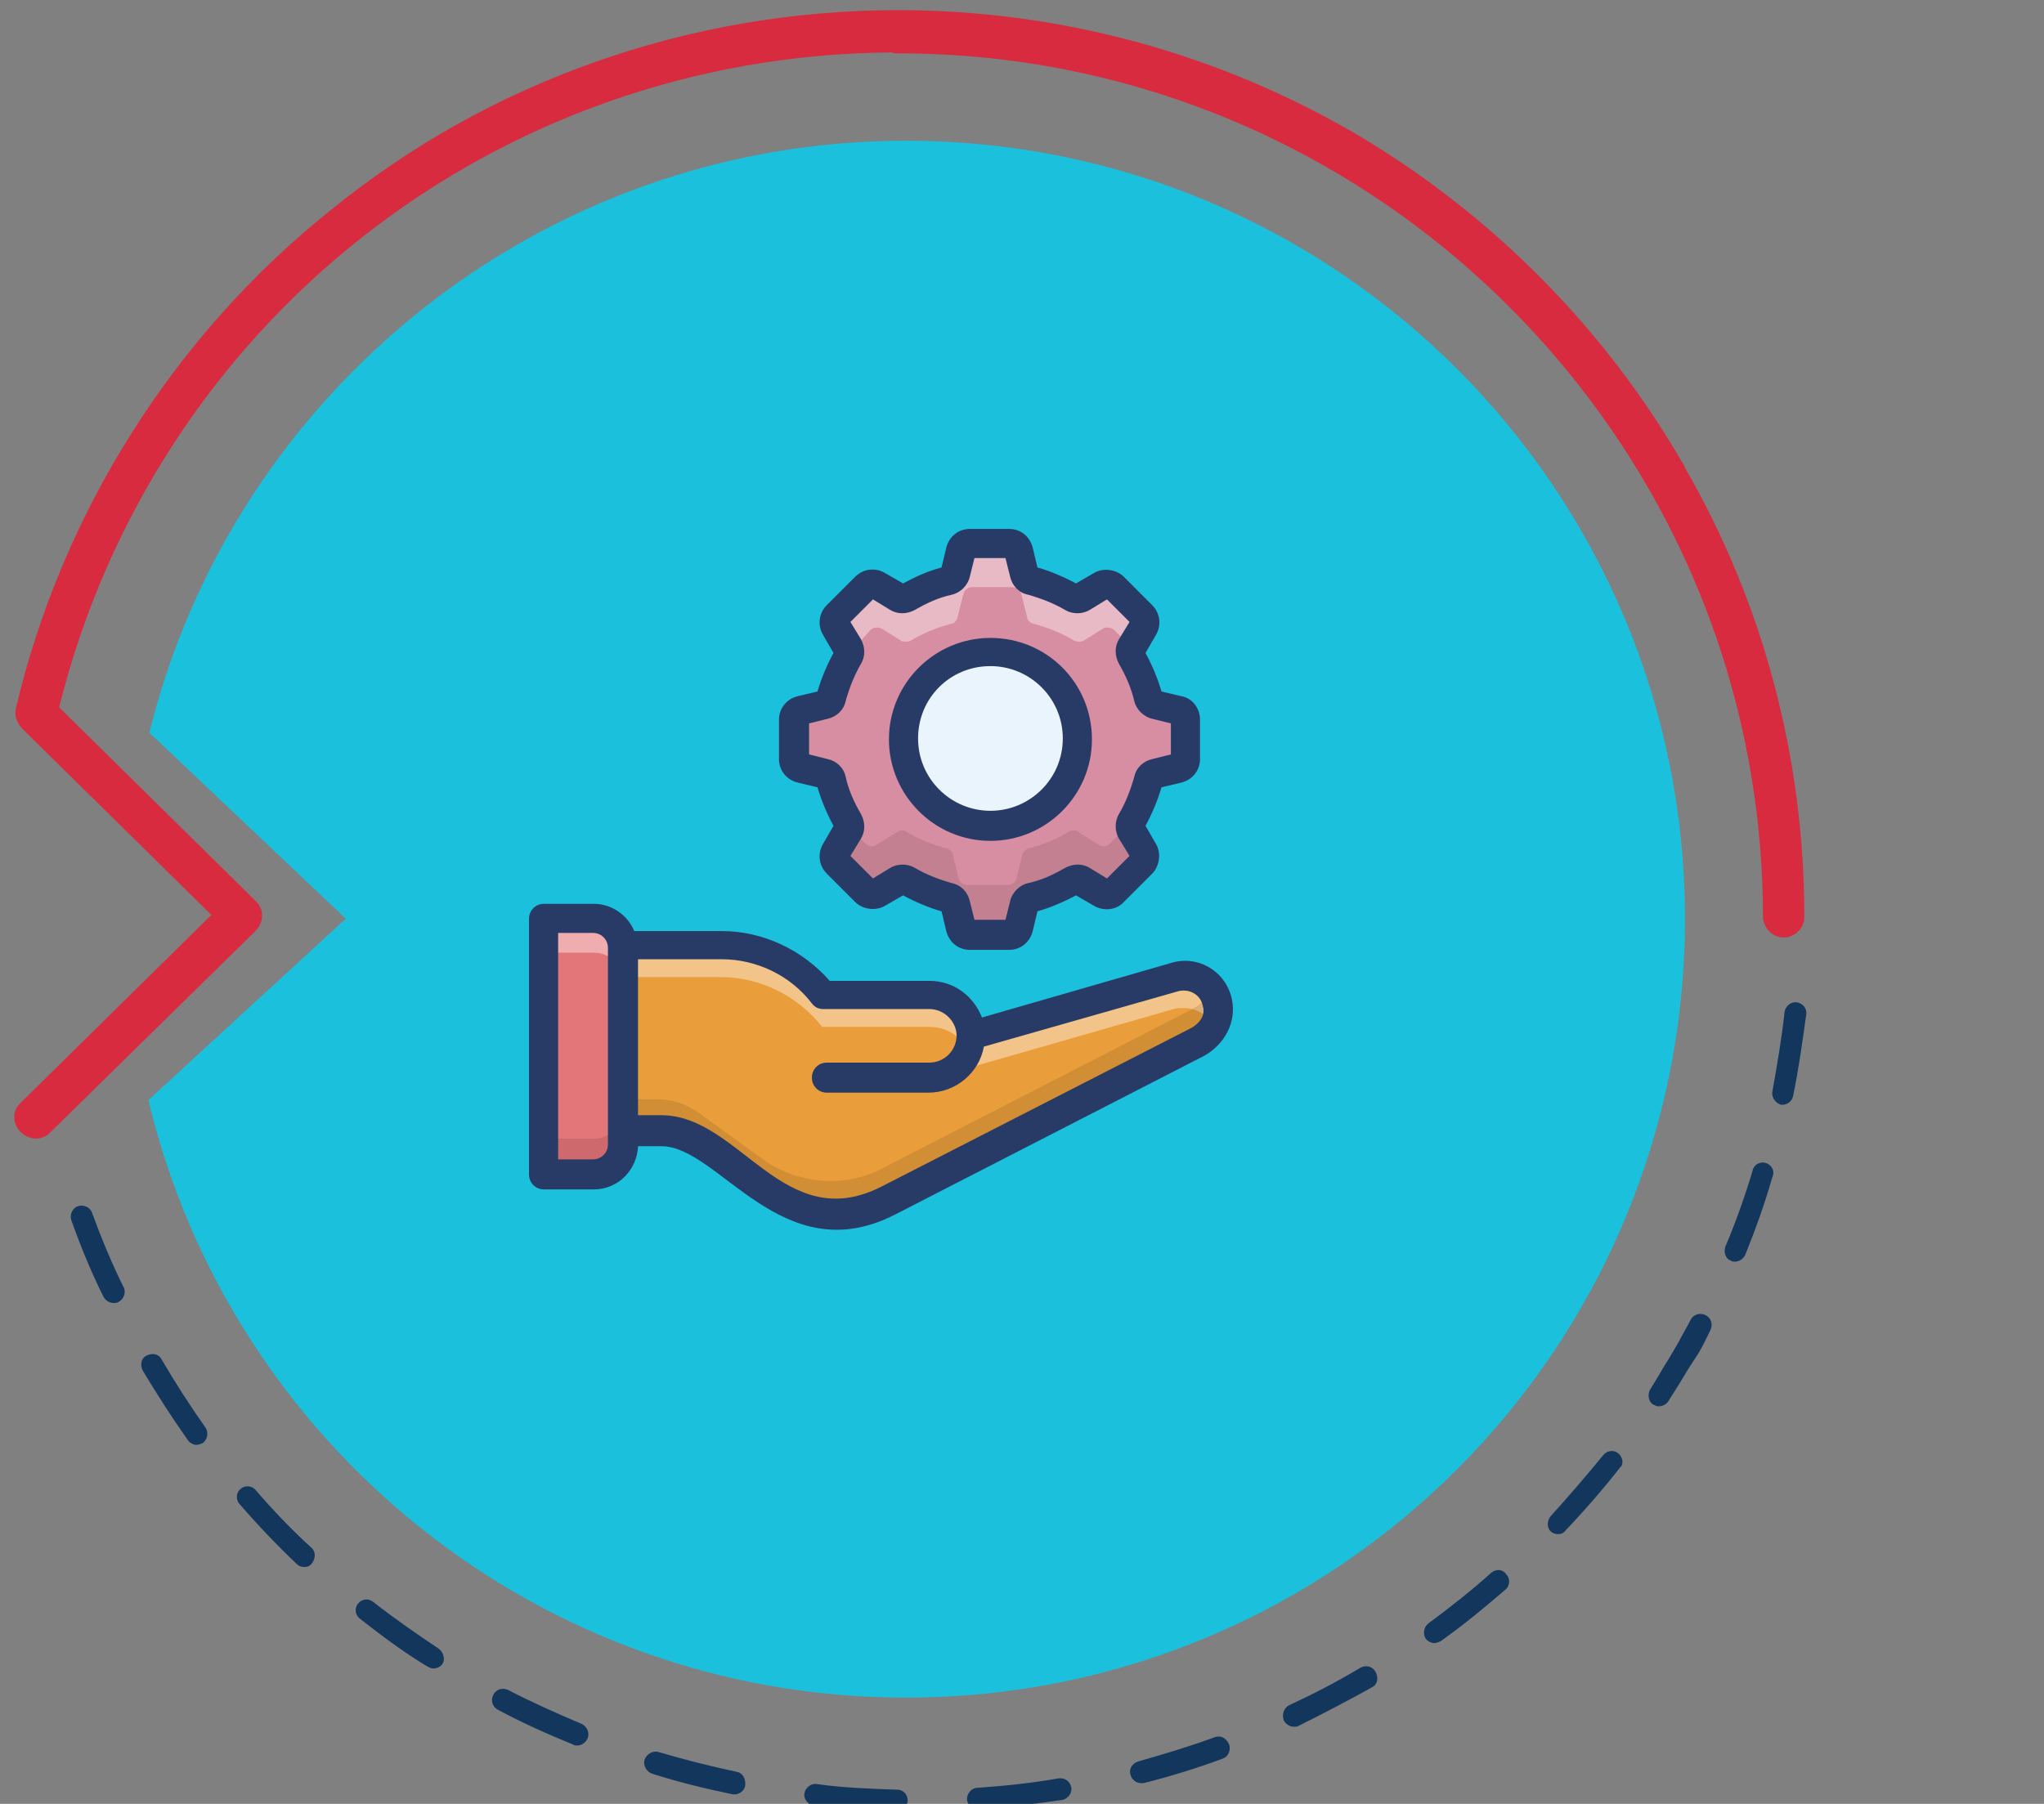 <?xml version="1.0" encoding="utf-8"?>
<!-- Generator: Adobe Illustrator 23.0.0, SVG Export Plug-In . SVG Version: 6.00 Build 0)  -->
<svg version="1.1" id="Layer_1" xmlns:serif="http://www.serif.com/"
	 xmlns="http://www.w3.org/2000/svg" xmlns:xlink="http://www.w3.org/1999/xlink" x="0px" y="0px" viewBox="0 0 906.3 800"
	 style="enable-background:new 0 0 906.3 800;" xml:space="preserve">
<rect x="0" y="0" width="906.3" height="800" fill="#808080" stroke="none"/>
<style type="text/css">
	.st0{fill:#1BC0DC;}
	.st1{fill:#D82B3F;}
	.st2{fill:#13365D;}
	.st3{fill:#EA9D3B;}
	.st4{fill:#FFFFFF;}
	.st5{fill:#F3C489;}
	.st6{fill:#E5E5E5;}
	.st7{fill:#D28E35;}
	.st8{fill:#D9B07C;}
	.st9{fill:#E27679;}
	.st10{fill:#EFADAF;}
	.st11{fill:#CE6A6E;}
	.st12{fill:#D78DA2;}
	.st13{fill:#E7BAC6;}
	.st14{fill:#C28091;}
	.st15{fill:#EAF4FC;}
	.st16{fill:#283B66;}
</style>
<g transform="matrix(4.167,0,0,4.167,-12960,-1301)">
	<g transform="matrix(1,0,0,1,24.213,-336.005)">
		<path class="st0" d="M3182.33,663.2c-38.9,0-71.6,26.9-80.5,63l20.9,19.8l-21,19.3c8.7,36.5,41.5,63.6,80.6,63.6
			c45.8,0,82.9-37.1,82.9-82.9C3265.23,700.3,3228.13,663.2,3182.33,663.2z"/>
	</g>
	<g transform="matrix(1,0,0,1,24.213,-336.005)">
		<path class="st1" d="M3275.73,748c1.2,0,2.2-1,2.2-2.2c0-17-4.4-33.4-12.7-47.8c0-0.1-0.1-0.3-0.2-0.4
			c-8.3-14.4-20.3-26.5-34.6-35c-14.8-8.7-31.7-13.3-48.9-13.3c-11.2,0-22.1,1.9-32.5,5.6c-10.1,3.6-19.4,8.8-27.8,15.6
			c-16.8,13.4-28.7,32.3-33.6,53.1c-0.2,0.7,0.1,1.5,0.6,2.1l20.2,19.9l-20.3,20c-0.9,0.8-0.9,2.2,0,3.1c0.4,0.4,1,0.7,1.6,0.7
			s1.1-0.2,1.5-0.6l21.9-21.5c0.4-0.4,0.7-1,0.7-1.6s-0.2-1.1-0.7-1.6l-20.9-20.6c10.2-40.9,46.4-69.4,88.6-69.7
			c0.2,0.1,0.4,0.1,0.7,0.1c50.7,0,92,41.3,92,92C3273.63,747,3274.53,748,3275.73,748z"/>
	</g>
	<g transform="matrix(1,0,0,1,24.213,-336.005)">
		<path class="st2" d="M3147.83,831.7c-2.6-1.1-5.3-2.3-7.8-3.6c-0.6-0.3-1.3-0.1-1.6,0.5s-0.1,1.3,0.5,1.6c2.6,1.4,5.3,2.6,8,3.7
			c0.1,0.1,0.3,0.1,0.4,0.1c0.5,0,0.9-0.3,1.1-0.7C3148.73,832.7,3148.43,832,3147.83,831.7z"/>
	</g>
	<g transform="matrix(1,0,0,1,24.213,-336.005)">
		<path class="st2" d="M3164.33,836.8c-2.8-0.6-5.6-1.3-8.3-2.1c-0.6-0.2-1.3,0.2-1.5,0.8s0.2,1.3,0.8,1.5c2.8,0.9,5.7,1.6,8.6,2.2
			c0.1,0,0.2,0,0.2,0c0.5,0,1-0.4,1.1-0.9C3165.33,837.5,3164.93,836.9,3164.33,836.8z"/>
	</g>
	<g transform="matrix(1,0,0,1,24.213,-336.005)">
		<path class="st2" d="M3181.43,838.7c-2.9-0.1-5.8-0.2-8.6-0.6c-0.6-0.1-1.2,0.4-1.3,1s0.4,1.2,1,1.3c2.9,0.3,5.9,0.5,8.8,0.6l0,0
			c0.6,0,1.1-0.5,1.2-1.1C3182.53,839.2,3182.03,838.7,3181.43,838.7z"/>
	</g>
	<g transform="matrix(1,0,0,1,24.213,-336.005)">
		<path class="st2" d="M3132.63,823.7c-2.4-1.6-4.7-3.2-7-5c-0.5-0.4-1.2-0.3-1.6,0.2s-0.3,1.2,0.2,1.6c2.3,1.8,4.7,3.6,7.2,5.1
			c0.2,0.1,0.4,0.2,0.6,0.2c0.4,0,0.8-0.2,1-0.5C3133.33,824.8,3133.13,824.1,3132.63,823.7z"/>
	</g>
	<g transform="matrix(1,0,0,1,24.213,-336.005)">
		<path class="st2" d="M3095.73,777.3c-0.2-0.6-0.9-0.9-1.5-0.7s-0.9,0.9-0.7,1.5c1,2.8,2.1,5.5,3.4,8.1c0.2,0.4,0.6,0.7,1.1,0.7
			c0.2,0,0.3,0,0.5-0.1c0.6-0.3,0.8-1,0.6-1.5C3097.83,782.7,3096.73,780,3095.73,777.3z"/>
	</g>
	<g transform="matrix(1,0,0,1,24.213,-336.005)">
		<path class="st2" d="M3113.13,806.8c-0.4-0.5-1.2-0.5-1.6-0.1c-0.5,0.4-0.5,1.2-0.1,1.6c1.9,2.2,4,4.4,6.1,6.4
			c0.2,0.2,0.5,0.3,0.8,0.3s0.6-0.1,0.8-0.4c0.4-0.5,0.4-1.2,0-1.6C3117.03,811.1,3115.03,809,3113.13,806.8z"/>
	</g>
	<g transform="matrix(1,0,0,1,24.213,-336.005)">
		<path class="st2" d="M3103.13,792.9c-0.3-0.6-1-0.7-1.6-0.4s-0.7,1-0.4,1.6c1.5,2.5,3.1,5,4.8,7.4c0.2,0.3,0.6,0.5,0.9,0.5
			c0.2,0,0.5-0.1,0.7-0.2c0.5-0.4,0.6-1.1,0.3-1.6C3106.13,797.8,3104.53,795.3,3103.13,792.9z"/>
	</g>
	<g transform="matrix(1,0,0,1,24.213,-336.005)">
		<path class="st2" d="M3258.13,802.9c-0.5-0.4-1.2-0.3-1.6,0.2c-1.8,2.2-3.7,4.4-5.6,6.5c-0.4,0.5-0.4,1.2,0,1.6
			c0.2,0.2,0.5,0.3,0.8,0.3s0.6-0.1,0.8-0.4c2-2.1,4-4.4,5.8-6.7C3258.73,804.1,3258.63,803.3,3258.13,802.9z"/>
	</g>
	<g transform="matrix(1,0,0,1,24.213,-336.005)">
		<path class="st2" d="M3273.83,772c-0.6-0.2-1.3,0.2-1.4,0.8c-0.8,2.7-1.8,5.5-2.9,8.1c-0.2,0.6,0,1.3,0.6,1.5
			c0.1,0.1,0.3,0.1,0.4,0.1c0.5,0,0.9-0.3,1.1-0.7c1.1-2.7,2.1-5.5,2.9-8.3C3274.83,772.8,3274.43,772.2,3273.83,772z"/>
	</g>
	<g transform="matrix(1,0,0,1,24.213,-336.005)">
		<path class="st2" d="M3267.43,788.2c-0.6-0.3-1.3-0.1-1.6,0.5c-0.4,0.8-0.9,1.6-1.3,2.4l-1,1.7c-0.7,1.1-1.3,2.2-2,3.3
			c-0.3,0.5-0.2,1.3,0.3,1.6c0.2,0.1,0.4,0.2,0.6,0.2c0.4,0,0.8-0.2,1-0.5c0.7-1.1,1.4-2.2,2.1-3.4l1.1-1.7l0,0
			c0.5-0.8,0.9-1.7,1.3-2.5C3268.23,789.2,3268.03,788.5,3267.43,788.2z"/>
	</g>
	<g transform="matrix(1,0,0,1,24.213,-336.005)">
		<path class="st2" d="M3198.53,837.5c-2.8,0.5-5.7,0.8-8.6,1c-0.6,0-1.1,0.6-1.1,1.2c0,0.6,0.6,1.1,1.2,1.1h0.1
			c2.9-0.2,5.9-0.6,8.8-1c0.6-0.1,1.1-0.7,1-1.3C3199.83,837.8,3199.23,837.4,3198.53,837.5z"/>
	</g>
	<g transform="matrix(1,0,0,1,24.213,-336.005)">
		<path class="st2" d="M3277.13,754.9c-0.6-0.1-1.2,0.4-1.3,1c-0.3,2.8-0.8,5.7-1.3,8.5c-0.1,0.6,0.3,1.2,0.9,1.4c0.1,0,0.2,0,0.2,0
			c0.5,0,1-0.4,1.1-0.9c0.6-2.9,1-5.8,1.4-8.7C3278.23,755.5,3277.73,755,3277.13,754.9z"/>
	</g>
	<g transform="matrix(1,0,0,1,24.213,-336.005)">
		<path class="st2" d="M3215.23,833.1c-2.7,1-5.4,1.8-8.2,2.6c-0.6,0.2-1,0.8-0.8,1.4c0.1,0.5,0.6,0.9,1.1,0.9c0.1,0,0.2,0,0.3,0
			c2.8-0.7,5.7-1.6,8.4-2.6c0.6-0.2,0.9-0.9,0.7-1.5C3216.43,833.2,3215.83,832.9,3215.23,833.1z"/>
	</g>
	<g transform="matrix(1,0,0,1,24.213,-336.005)">
		<path class="st2" d="M3244.63,815.6c-2.1,1.9-4.4,3.7-6.7,5.4c-0.5,0.4-0.6,1.1-0.3,1.6c0.2,0.3,0.6,0.5,0.9,0.5
			c0.2,0,0.5-0.1,0.7-0.2c2.4-1.7,4.7-3.6,6.9-5.5c0.5-0.4,0.5-1.2,0.1-1.6C3245.83,815.2,3245.13,815.2,3244.63,815.6z"/>
	</g>
	<g transform="matrix(1,0,0,1,24.213,-336.005)">
		<path class="st2" d="M3230.73,825.7c-2.5,1.5-5,2.8-7.6,4c-0.6,0.3-0.8,1-0.6,1.6c0.2,0.4,0.6,0.7,1.1,0.7c0.2,0,0.3,0,0.5-0.1
			c2.6-1.3,5.3-2.7,7.8-4.1c0.6-0.3,0.7-1,0.4-1.6C3232.03,825.6,3231.33,825.4,3230.73,825.7z"/>
	</g>
	<g transform="matrix(1,0,0,1,3174.31,-741.59)">
		<path class="st3" d="M39.13,1164l21.7-6.2c2-0.6,4.1,0.7,4.6,2.8c0.3,1.7-0.5,3.4-2.1,4.1l-33,16.9c-4.1,2.1-9,1.7-12.7-1l-6.9-5
			c-1.3-0.9-2.8-1.4-4.4-1.4h-4.2v-19.7h10.5c4.2,0,8.2,2,10.8,5.3h11.3c2.4,0,4.4,2,4.4,4.4s-2,4.4-4.4,4.4h-10.9L39.13,1164z"/>
	</g>
	<g transform="matrix(1,0,0,1,3174.31,-741.59)">
		<path class="st4" d="M39.13,1164c-0.1-2.4-2-4.3-4.4-4.3h-11.4c-2.6-3.3-6.6-5.3-10.8-5.3H2.13l0,0h10.4c4.2,0,8.2,1.9,10.8,5.3
			h11.3C37.03,1159.7,39.03,1161.6,39.13,1164L39.13,1164 M65.13,1159.7c-0.4-0.8-1.1-1.5-1.9-1.8
			C64.03,1158.2,64.73,1158.8,65.13,1159.7z"/>
	</g>
	<g transform="matrix(1,0,0,1,3174.31,-741.59)">
		<path class="st5" d="M39.13,1167.4c0-0.6-0.1-1.1-0.3-1.6l0,0c-0.2-0.5-0.6-1-1-1.5c-0.8-0.8-1.9-1.2-3.1-1.2h-11.4
			c-2.6-3.3-6.6-5.3-10.8-5.3H2.13v-3.3v-0.2h10.5c4.2,0,8.2,2,10.8,5.3h11.3c2.4,0,4.4,1.9,4.4,4.3l0,0l0,0l21.7-6.2
			c0.3-0.1,0.7-0.1,1-0.1c0.5,0,0.9,0.1,1.3,0.3c0.8,0.3,1.5,1,1.9,1.8v0.1c-0.1-0.3-0.3-0.5-0.4-0.7c-0.3,0.9-1,1.7-1.9,2.1h-0.1
			c-0.3-0.1-0.6-0.1-0.9-0.1s-0.7,0-1,0.1L39.13,1167.4z"/>
	</g>
	<g transform="matrix(1,0,0,1,3174.31,-741.59)">
		<path class="st6" d="M24.73,1182.9c-2.5,0-5-0.8-7.2-2.3l-6.9-5c-1.3-0.9-2.8-1.4-4.4-1.4h-4.1l0,0h4.1c1.6,0,3.1,0.5,4.4,1.4
			l6.9,5C19.73,1182.1,22.23,1182.9,24.73,1182.9c1.9,0,3.8-0.4,5.6-1.4l33-16.9c1.6-0.7,2.5-2.4,2.1-4.1c-0.1-0.2-0.1-0.5-0.2-0.7
			c0.1,0.2,0.2,0.5,0.2,0.7s0.1,0.5,0.1,0.7c0,1.4-0.8,2.7-2.2,3.3l-33,16.9C28.53,1182.4,26.63,1182.9,24.73,1182.9z"/>
	</g>
	<g transform="matrix(1,0,0,1,3174.31,-741.59)">
		<path class="st7" d="M24.73,1182.9c-2.5,0-5-0.8-7.2-2.3l-6.9-5c-1.3-0.9-2.8-1.4-4.4-1.4h-4.1v-3.4h3.6c1.6,0,3.1,0.5,4.4,1.4
			l6.9,5c2.1,1.5,4.6,2.3,7.2,2.3c1.9,0,3.8-0.4,5.6-1.4l32.9-16.9c1,0.3,1.8,0.9,2.3,1.8c0.3-0.5,0.5-1.1,0.5-1.7
			c0-0.2,0-0.5-0.1-0.7c-0.1-0.3-0.1-0.5-0.2-0.7l0,0c0.1,0.2,0.2,0.4,0.2,0.7c0.3,1.7-0.5,3.4-2.1,4.1l-33,16.9
			C28.53,1182.4,26.63,1182.9,24.73,1182.9z"/>
	</g>
	<g transform="matrix(1,0,0,1,3174.31,-741.59)">
		<path class="st8" d="M65.03,1163c-0.5-0.9-1.3-1.5-2.3-1.8h0.1c0.9-0.4,1.6-1.2,1.9-2.1c0.2,0.2,0.3,0.4,0.4,0.7
			c0.1,0.2,0.2,0.5,0.2,0.7s0.1,0.5,0.1,0.7C65.53,1161.8,65.33,1162.4,65.03,1163z"/>
	</g>
	<g transform="matrix(1,0,0,1,3174.31,-741.59)">
		<path class="st9" d="M2.13,1154.6v21c0,1.7-1.4,3.1-3.1,3.1h-5.3v-27.2h5.3C0.73,1151.5,2.13,1152.9,2.13,1154.6z"/>
	</g>
	<g transform="matrix(1,0,0,1,3174.31,-741.59)">
		<path class="st4" d="M2.13,1154.6c0-0.4-0.1-0.8-0.2-1.2c0.1,0.3,0.2,0.7,0.2,1.1V1154.6z"/>
	</g>
	<g transform="matrix(1,0,0,1,3174.31,-741.59)">
		<path class="st5" d="M2.13,1158.3v-0.1v-3.6v-0.1v0.1V1158.3z"/>
	</g>
	<g transform="matrix(1,0,0,1,3174.31,-741.59)">
		<rect x="-6.27" y="1151.5" class="st4" width="0" height="3.7"/>
	</g>
	<g transform="matrix(1,0,0,1,3174.31,-741.59)">
		<path class="st10" d="M2.13,1158.2c-0.1-1.7-1.4-3-3.1-3h-5.3v-3.7h5.3c1.3,0,2.4,0.8,2.9,1.9c0.2,0.4,0.2,0.8,0.2,1.2
			C2.13,1154.6,2.13,1158.2,2.13,1158.2z"/>
	</g>
	<g transform="matrix(1,0,0,1,3174.31,-741.59)">
		<path class="st6" d="M-0.97,1178.7h-5.3v-3.7l0,0v3.7H-0.97z M0.83,1178.1c0.8-0.6,1.3-1.5,1.3-2.5v-1.5l0,0v1.5
			C2.13,1176.6,1.63,1177.6,0.83,1178.1z"/>
	</g>
	<g transform="matrix(1,0,0,1,3174.31,-741.59)">
		<path class="st7" d="M2.13,1174.1L2.13,1174.1v-2.1v-0.1V1174.1z"/>
	</g>
	<g transform="matrix(1,0,0,1,3174.31,-741.59)">
		<path class="st11" d="M-0.97,1178.7h-5.3v-3.7h5.3c1.7,0,3.1-1.3,3.1-3v3.6c0,1.1-0.5,2-1.3,2.5
			C0.33,1178.5-0.27,1178.7-0.97,1178.7z"/>
	</g>
	<g transform="matrix(1,0,0,1,3174.31,-741.59)">
		<path class="st12" d="M61.93,1130.4v4.2c0,0.5-0.3,0.9-0.8,1l-2.4,0.6c-0.4,0.1-0.7,0.4-0.7,0.7c-0.4,1.5-1,3-1.8,4.3
			c-0.2,0.3-0.2,0.7,0,1l1.3,2.1c0.2,0.4,0.2,0.9-0.1,1.3l-3,3c-0.3,0.3-0.9,0.4-1.3,0.1l-2.1-1.3c-0.3-0.2-0.7-0.2-1,0
			c-1.3,0.8-2.8,1.4-4.3,1.8c-0.4,0.1-0.7,0.4-0.7,0.7l-0.6,2.4c-0.1,0.5-0.5,0.8-1,0.8h-4.2c-0.5,0-0.9-0.3-1-0.8l-0.6-2.4
			c-0.1-0.4-0.4-0.7-0.7-0.7c-1.5-0.4-3-1-4.3-1.8c-0.3-0.2-0.7-0.2-1,0l-2.1,1.3c-0.4,0.2-0.9,0.2-1.3-0.1l-3-3
			c-0.3-0.3-0.4-0.9-0.1-1.3l1.3-2.1c0.2-0.3,0.2-0.7,0-1c-0.8-1.3-1.4-2.8-1.8-4.3c-0.1-0.4-0.4-0.7-0.7-0.7l-2.4-0.6
			c-0.5-0.1-0.8-0.5-0.8-1v-4.2c0-0.5,0.3-0.9,0.8-1l2.4-0.6c0.4-0.1,0.7-0.4,0.7-0.7c0.4-1.5,1-3,1.8-4.3c0.2-0.3,0.2-0.7,0-1
			l-1.3-2.1c-0.2-0.4-0.2-0.9,0.1-1.3l3-3c0.3-0.3,0.9-0.4,1.3-0.1l2.1,1.3c0.3,0.2,0.7,0.2,1,0c1.3-0.8,2.8-1.4,4.3-1.8
			c0.4-0.1,0.7-0.4,0.7-0.7l0.6-2.4c0.1-0.5,0.5-0.8,1-0.8h4.2c0.5,0,0.9,0.3,1,0.8l0.6,2.4c0.1,0.4,0.4,0.7,0.7,0.7
			c1.5,0.4,3,1,4.3,1.8c0.3,0.2,0.7,0.2,1,0l2.1-1.3c0.4-0.2,0.9-0.2,1.3,0.1l3,3c0.3,0.3,0.4,0.9,0.1,1.3l-1.3,2.1
			c-0.2,0.3-0.2,0.7,0,1c0.8,1.3,1.4,2.8,1.8,4.3c0.1,0.4,0.4,0.7,0.7,0.7l2.4,0.6C61.63,1129.5,61.93,1129.9,61.93,1130.4z"/>
	</g>
	<g transform="matrix(1,0,0,1,3174.31,-741.59)">
		<path class="st4" d="M56.13,1123.1L56.13,1123.1v-0.1V1123.1z M26.43,1123.1L26.43,1123.1L26.43,1123.1L26.43,1123.1z
			 M26.33,1122.9c0-0.1-0.1-0.1-0.1-0.2l-1.1-1.8l1.1,1.8C26.33,1122.7,26.33,1122.8,26.33,1122.9z M56.13,1122.8c0,0,0-0.1,0.1-0.1
			l1.3-2.1c0.2-0.3,0.2-0.6,0.1-0.8c0.1,0.3,0.1,0.6-0.1,0.8L56.13,1122.8C56.23,1122.7,56.13,1122.8,56.13,1122.8z M57.63,1119.7
			L57.63,1119.7L57.63,1119.7z M24.93,1119.6c0-0.1,0.1-0.2,0.2-0.3l3-3c0.1-0.1,0.2-0.2,0.4-0.2c-0.1,0-0.3,0.1-0.4,0.2l-3,3
			C25.03,1119.4,24.93,1119.5,24.93,1119.6z M55.93,1117.9l-1.5-1.5c-0.1-0.1-0.2-0.2-0.3-0.2c0.1,0,0.2,0.1,0.3,0.2L55.93,1117.9z
			 M50.73,1117.6c0.1,0,0.2-0.1,0.3-0.1l1.5-0.9l-1.5,0.9C50.93,1117.6,50.83,1117.6,50.73,1117.6z M31.73,1117.6
			c-0.1,0-0.2-0.1-0.3-0.1l-2.1-1.3c-0.1,0-0.1-0.1-0.2-0.1c0.1,0,0.1,0.1,0.2,0.1l2.1,1.3C31.53,1117.6,31.63,1117.6,31.73,1117.6z
			 M50.23,1117.6c-0.1,0-0.2-0.1-0.3-0.1c-0.7-0.4-1.3-0.7-2.1-1c0.7,0.3,1.4,0.6,2.1,1C50.03,1117.5,50.13,1117.6,50.23,1117.6z
			 M32.33,1117.6c0.1,0,0.1-0.1,0.2-0.1c0.4-0.2,0.8-0.5,1.3-0.7c-0.4,0.2-0.9,0.4-1.3,0.7C32.43,1117.5,32.43,1117.6,32.33,1117.6z
			 M35.93,1116c0.3-0.1,0.6-0.2,0.9-0.3c0.4-0.1,0.7-0.4,0.7-0.7l0.2-0.9l-0.2,0.9c-0.1,0.4-0.4,0.7-0.7,0.7
			C36.53,1115.8,36.23,1115.9,35.93,1116z M46.23,1115.9c-0.2-0.1-0.4-0.1-0.5-0.1c-0.4-0.1-0.7-0.4-0.7-0.7l-0.6-2.4
			c-0.1-0.3-0.3-0.6-0.6-0.7c0.3,0.1,0.6,0.4,0.6,0.7l0.6,2.4c0.1,0.4,0.4,0.7,0.7,0.7C45.83,1115.8,46.03,1115.8,46.23,1115.9z"/>
	</g>
	<g transform="matrix(1,0,0,1,3174.31,-741.59)">
		<path class="st13" d="M26.43,1123.1L26.43,1123.1c0-0.1,0-0.2-0.1-0.2c0-0.1-0.1-0.1-0.1-0.2l-1.1-1.8l-0.2-0.4
			c-0.2-0.3-0.2-0.7-0.1-1c0-0.1,0.1-0.2,0.2-0.3l3-3c0.1-0.1,0.3-0.2,0.4-0.2s0.2-0.1,0.3-0.1c0.1,0,0.2,0,0.4,0.1
			c0.1,0,0.1,0.1,0.2,0.1l2.1,1.3c0.1,0.1,0.2,0.1,0.3,0.1c0.1,0,0.2,0,0.2,0c0.1,0,0.2,0,0.3-0.1c0.1,0,0.1-0.1,0.2-0.1
			c0.4-0.2,0.8-0.5,1.3-0.7c0.7-0.3,1.4-0.6,2.2-0.9c0.3-0.1,0.6-0.2,0.9-0.3c0.4-0.1,0.7-0.4,0.7-0.7l0.2-0.9l0.4-1.5
			c0.1-0.5,0.5-0.8,1-0.8h4.2c0.1,0,0.2,0,0.4,0.1c0.3,0.1,0.6,0.4,0.6,0.7l0.6,2.4c0.1,0.4,0.4,0.7,0.7,0.7c0.2,0,0.4,0.1,0.5,0.1
			c0.6,0.2,1.2,0.4,1.7,0.6c0.7,0.3,1.4,0.6,2.1,1c0.1,0.1,0.2,0.1,0.3,0.1s0.2,0,0.3,0s0.1,0,0.2,0c0.1,0,0.2-0.1,0.3-0.1l1.5-0.9
			l0.7-0.4c0.2-0.1,0.4-0.2,0.5-0.2s0.3,0,0.4,0.1c0.1,0,0.2,0.1,0.3,0.2l1.5,1.5l1.4,1.4c0.1,0.1,0.2,0.3,0.3,0.4l0,0l0,0
			c0.1,0.3,0.1,0.6-0.1,0.8l-1.3,2.1c0,0,0,0.1-0.1,0.1c0,0.1-0.1,0.1-0.1,0.2v0.1l-1.6-1.6c-0.2-0.2-0.5-0.3-0.7-0.3
			s-0.4,0-0.5,0.1l-2.1,1.3c-0.2,0.1-0.3,0.1-0.5,0.1s-0.4-0.1-0.5-0.1c-1.3-0.8-2.8-1.4-4.3-1.8c-0.4-0.1-0.7-0.4-0.7-0.7l-0.6-2.4
			c-0.1-0.5-0.5-0.8-1-0.8h-4.2c-0.5,0-0.9,0.3-1,0.8l-0.6,2.4c-0.1,0.4-0.4,0.7-0.7,0.7c-1.5,0.4-3,1-4.3,1.8
			c-0.2,0.1-0.4,0.1-0.5,0.1c-0.2,0-0.4,0-0.5-0.1l-2.1-1.3c-0.2-0.1-0.4-0.1-0.5-0.1c-0.3,0-0.5,0.1-0.7,0.3L26.43,1123.1z"/>
	</g>
	<g transform="matrix(1,0,0,1,3174.31,-741.59)">
		<path class="st6" d="M43.43,1153.2c0.3,0,0.6-0.2,0.8-0.5C44.03,1153,43.73,1153.1,43.43,1153.2z M44.33,1152.4L44.33,1152.4
			L44.33,1152.4z M44.33,1152.4L44.33,1152.4l0.6-2.5v-0.1v0.1L44.33,1152.4L44.33,1152.4z M29.03,1148.9c0.1,0,0.2-0.1,0.3-0.1
			l0.6-0.4l-0.6,0.4C29.23,1148.8,29.13,1148.8,29.03,1148.9z M25.83,1146.3l-0.7-0.7l-0.1-0.1l0.1,0.1L25.83,1146.3z M57.63,1145.1
			c0-0.2,0-0.5-0.1-0.7l-1.3-2.1c0-0.1-0.1-0.1-0.1-0.2c0,0.1,0.1,0.1,0.1,0.2l1.3,2.1C57.63,1144.6,57.73,1144.8,57.63,1145.1z
			 M25.33,1143.8l0.9-1.5c0.1-0.1,0.1-0.3,0.1-0.4l0,0c0,0.1-0.1,0.3-0.1,0.4L25.33,1143.8z M56.13,1142v-0.1l0,0
			C56.13,1141.9,56.13,1141.9,56.13,1142z"/>
	</g>
	<g transform="matrix(1,0,0,1,3174.31,-741.59)">
		<path class="st14" d="M43.33,1153.2h-4.2c-0.5,0-0.9-0.3-1-0.8l-0.6-2.4c-0.1-0.4-0.4-0.7-0.7-0.7c-1.5-0.4-3-1-4.3-1.8
			c-0.2-0.1-0.3-0.1-0.5-0.1s-0.4,0-0.5,0.1l-1.6,1l-0.6,0.4c-0.1,0.1-0.2,0.1-0.3,0.1c-0.1,0-0.2,0-0.2,0c-0.3,0-0.5-0.1-0.7-0.3
			l-2.3-2.3l-0.7-0.7l-0.1-0.1c-0.2-0.3-0.3-0.8-0.1-1.2l0.4-0.6l0.9-1.5c0.1-0.1,0.1-0.3,0.1-0.4l1.6,1.7c0.2,0.2,0.5,0.3,0.7,0.3
			s0.4-0.1,0.5-0.2l2.1-1.3c0.2-0.1,0.3-0.2,0.5-0.2s0.4,0,0.5,0.1c1.3,0.8,2.8,1.4,4.3,1.8c0.4,0.1,0.7,0.4,0.7,0.7l0.6,2.4
			c0.1,0.5,0.5,0.8,1,0.8h4.2c0.5,0,0.9-0.3,1-0.8l0.6-2.4c0.1-0.4,0.4-0.6,0.7-0.7c1.5-0.4,3-1,4.3-1.8c0.2-0.1,0.3-0.1,0.5-0.1
			s0.4,0,0.5,0.2l2.1,1.3c0.2,0.1,0.4,0.2,0.5,0.2c0.3,0,0.5-0.1,0.7-0.3l1.6-1.6v0.1v0.1c0,0.1,0,0.1,0.1,0.2l1.3,2.1
			c0.1,0.2,0.2,0.4,0.1,0.7c0,0.2-0.1,0.4-0.3,0.6l-2.9,2.9c-0.2,0.2-0.5,0.3-0.7,0.3s-0.4-0.1-0.5-0.2l-2.1-1.3
			c-0.2-0.1-0.3-0.1-0.5-0.1s-0.4,0-0.5,0.1c-1.3,0.8-2.8,1.4-4.3,1.8c-0.3,0.1-0.6,0.3-0.7,0.7v0.1l-0.6,2.4l0,0l0,0l0,0
			c0,0.1-0.1,0.2-0.1,0.3c-0.2,0.3-0.4,0.4-0.8,0.5C43.43,1153.2,43.33,1153.2,43.33,1153.2z"/>
	</g>
	<g transform="matrix(1,0,0,1,3174.31,-741.59)">
		<path class="st15" d="M50.43,1132.5c0,5.1-4.1,9.2-9.2,9.2s-9.2-4.1-9.2-9.2s4.1-9.2,9.2-9.2S50.43,1127.4,50.43,1132.5z"/>
	</g>
	<g transform="matrix(1,0,0,1,3174.31,-741.59)">
		<path class="st16" d="M62.63,1163.2l-33,16.9c-10.4,5.3-15.1-7.6-23.4-7.6h-2.5v-16.6h8.9c3.7,0,7.3,1.7,9.6,4.7
			c0.3,0.4,0.7,0.6,1.2,0.6h11.3c1.5,0,2.8,1.2,2.9,2.7v0.1c0,1.6-1.3,2.9-2.9,2.9h-10.9c-0.9,0-1.6,0.7-1.6,1.6s0.7,1.6,1.6,1.6
			h10.8c2.9,0,5.4-2.1,5.9-4.9l20.7-5.9c1.2-0.3,2.4,0.4,2.6,1.6C64.13,1161.8,63.53,1162.7,62.63,1163.2z M0.53,1175.6
			c0,0.9-0.7,1.6-1.6,1.6h-3.7v-24.1h3.7c0.9,0,1.6,0.7,1.6,1.6C0.53,1154.7,0.53,1175.6,0.53,1175.6z M66.93,1160.2
			c-0.6-3-3.6-4.8-6.5-3.9l-20.1,5.8c-0.9-2.3-3-3.9-5.6-3.9h-10.6c-2.9-3.3-7.1-5.3-11.5-5.3h-9.3c-0.7-1.7-2.4-2.9-4.3-2.9h-5.3
			c-0.9,0-1.6,0.7-1.6,1.6v27.2c0,0.9,0.7,1.6,1.6,1.6h5.3c2.6,0,4.6-2.1,4.7-4.6h2.5c6.1,0,12.8,13.4,24.8,7.3l32.9-16.9
			C66.13,1165,67.43,1162.6,66.93,1160.2z"/>
	</g>
	<g transform="matrix(1,0,0,1,3174.31,-741.59)">
		<path class="st16" d="M60.43,1134.1l-2,0.5c-0.9,0.2-1.7,0.9-1.9,1.9c-0.4,1.4-0.9,2.7-1.6,3.9c-0.5,0.8-0.5,1.9,0,2.7l1.1,1.8
			l-2.4,2.4l-1.8-1.1c-0.8-0.5-1.8-0.5-2.7,0c-1.2,0.7-2.5,1.3-3.9,1.6c-0.9,0.2-1.7,1-1.9,1.9l-0.5,2h-3.3l-0.5-2
			c-0.2-0.9-0.9-1.7-1.9-1.9c-1.4-0.4-2.7-0.9-3.9-1.6c-0.8-0.5-1.9-0.5-2.7,0l-1.8,1.1l-2.4-2.4l1.1-1.8c0.5-0.8,0.5-1.8,0-2.7
			c-0.7-1.2-1.3-2.5-1.6-3.9c-0.2-1-1-1.7-1.9-1.9l-2-0.5v-3.3l2-0.5c0.9-0.2,1.7-0.9,1.9-1.9c0.4-1.4,0.9-2.7,1.6-3.9
			c0.5-0.8,0.5-1.8,0-2.7l-1.1-1.8l2.4-2.4l1.8,1.1c0.8,0.5,1.8,0.5,2.7,0c1.2-0.7,2.5-1.3,3.9-1.6c0.9-0.2,1.7-1,1.9-1.9l0.5-2h3.3
			l0.5,2c0.2,0.9,0.9,1.7,1.9,1.9c1.4,0.4,2.7,0.9,3.9,1.6c0.8,0.5,1.9,0.5,2.7,0l1.8-1.1l2.4,2.4l-1.1,1.8c-0.5,0.8-0.5,1.8,0,2.7
			c0.7,1.2,1.3,2.6,1.6,3.9c0.2,0.9,1,1.7,1.9,1.9l2,0.5V1134.1z M61.53,1127.9l-2.1-0.5c-0.4-1.4-1-2.8-1.7-4.1l1.1-1.9
			c0.6-1,0.5-2.3-0.4-3.2l-3-3c-0.8-0.8-2.2-1-3.2-0.4l-1.9,1.1c-1.3-0.7-2.7-1.3-4.1-1.7l-0.5-2.1c-0.3-1.2-1.3-2-2.5-2h-4.2
			c-1.2,0-2.2,0.8-2.5,2l-0.5,2.1c-1.5,0.4-2.8,1-4.1,1.7l-1.9-1.1c-1-0.6-2.3-0.5-3.2,0.4l-3,3c-0.9,0.9-1,2.2-0.4,3.2l1.1,1.9
			c-0.7,1.3-1.3,2.7-1.7,4.1l-2.1,0.5c-1.2,0.3-2,1.3-2,2.5v4.2c0,1.2,0.8,2.2,2,2.5l2.1,0.5c0.4,1.4,1,2.8,1.7,4.1l-1.1,1.9
			c-0.6,1-0.5,2.3,0.4,3.2l3,3c0.8,0.8,2.2,1,3.2,0.4l1.9-1.1c1.3,0.7,2.7,1.3,4.1,1.7l0.5,2.1c0.3,1.2,1.3,2,2.5,2h4.2
			c1.2,0,2.2-0.8,2.5-2l0.5-2.1c1.4-0.4,2.8-1,4.1-1.7l1.9,1.1c1,0.6,2.4,0.5,3.2-0.4l3-3c0.8-0.8,1-2.2,0.4-3.2l-1.1-1.9
			c0.7-1.3,1.3-2.7,1.7-4.1l2.1-0.5c1.2-0.3,2-1.3,2-2.5v-4.2C63.53,1129.2,62.73,1128.1,61.53,1127.9z"/>
	</g>
	<g transform="matrix(1,0,0,1,3174.31,-741.59)">
		<path class="st16" d="M41.23,1140.1c-4.2,0-7.7-3.4-7.7-7.7s3.4-7.7,7.7-7.7c4.2,0,7.7,3.4,7.7,7.7S45.43,1140.1,41.23,1140.1z
			 M41.23,1121.7c-5.9,0-10.8,4.8-10.8,10.8c0,5.9,4.8,10.8,10.8,10.8c5.9,0,10.8-4.8,10.8-10.8
			C52.03,1126.5,47.23,1121.7,41.23,1121.7z"/>
	</g>
</g>
</svg>

